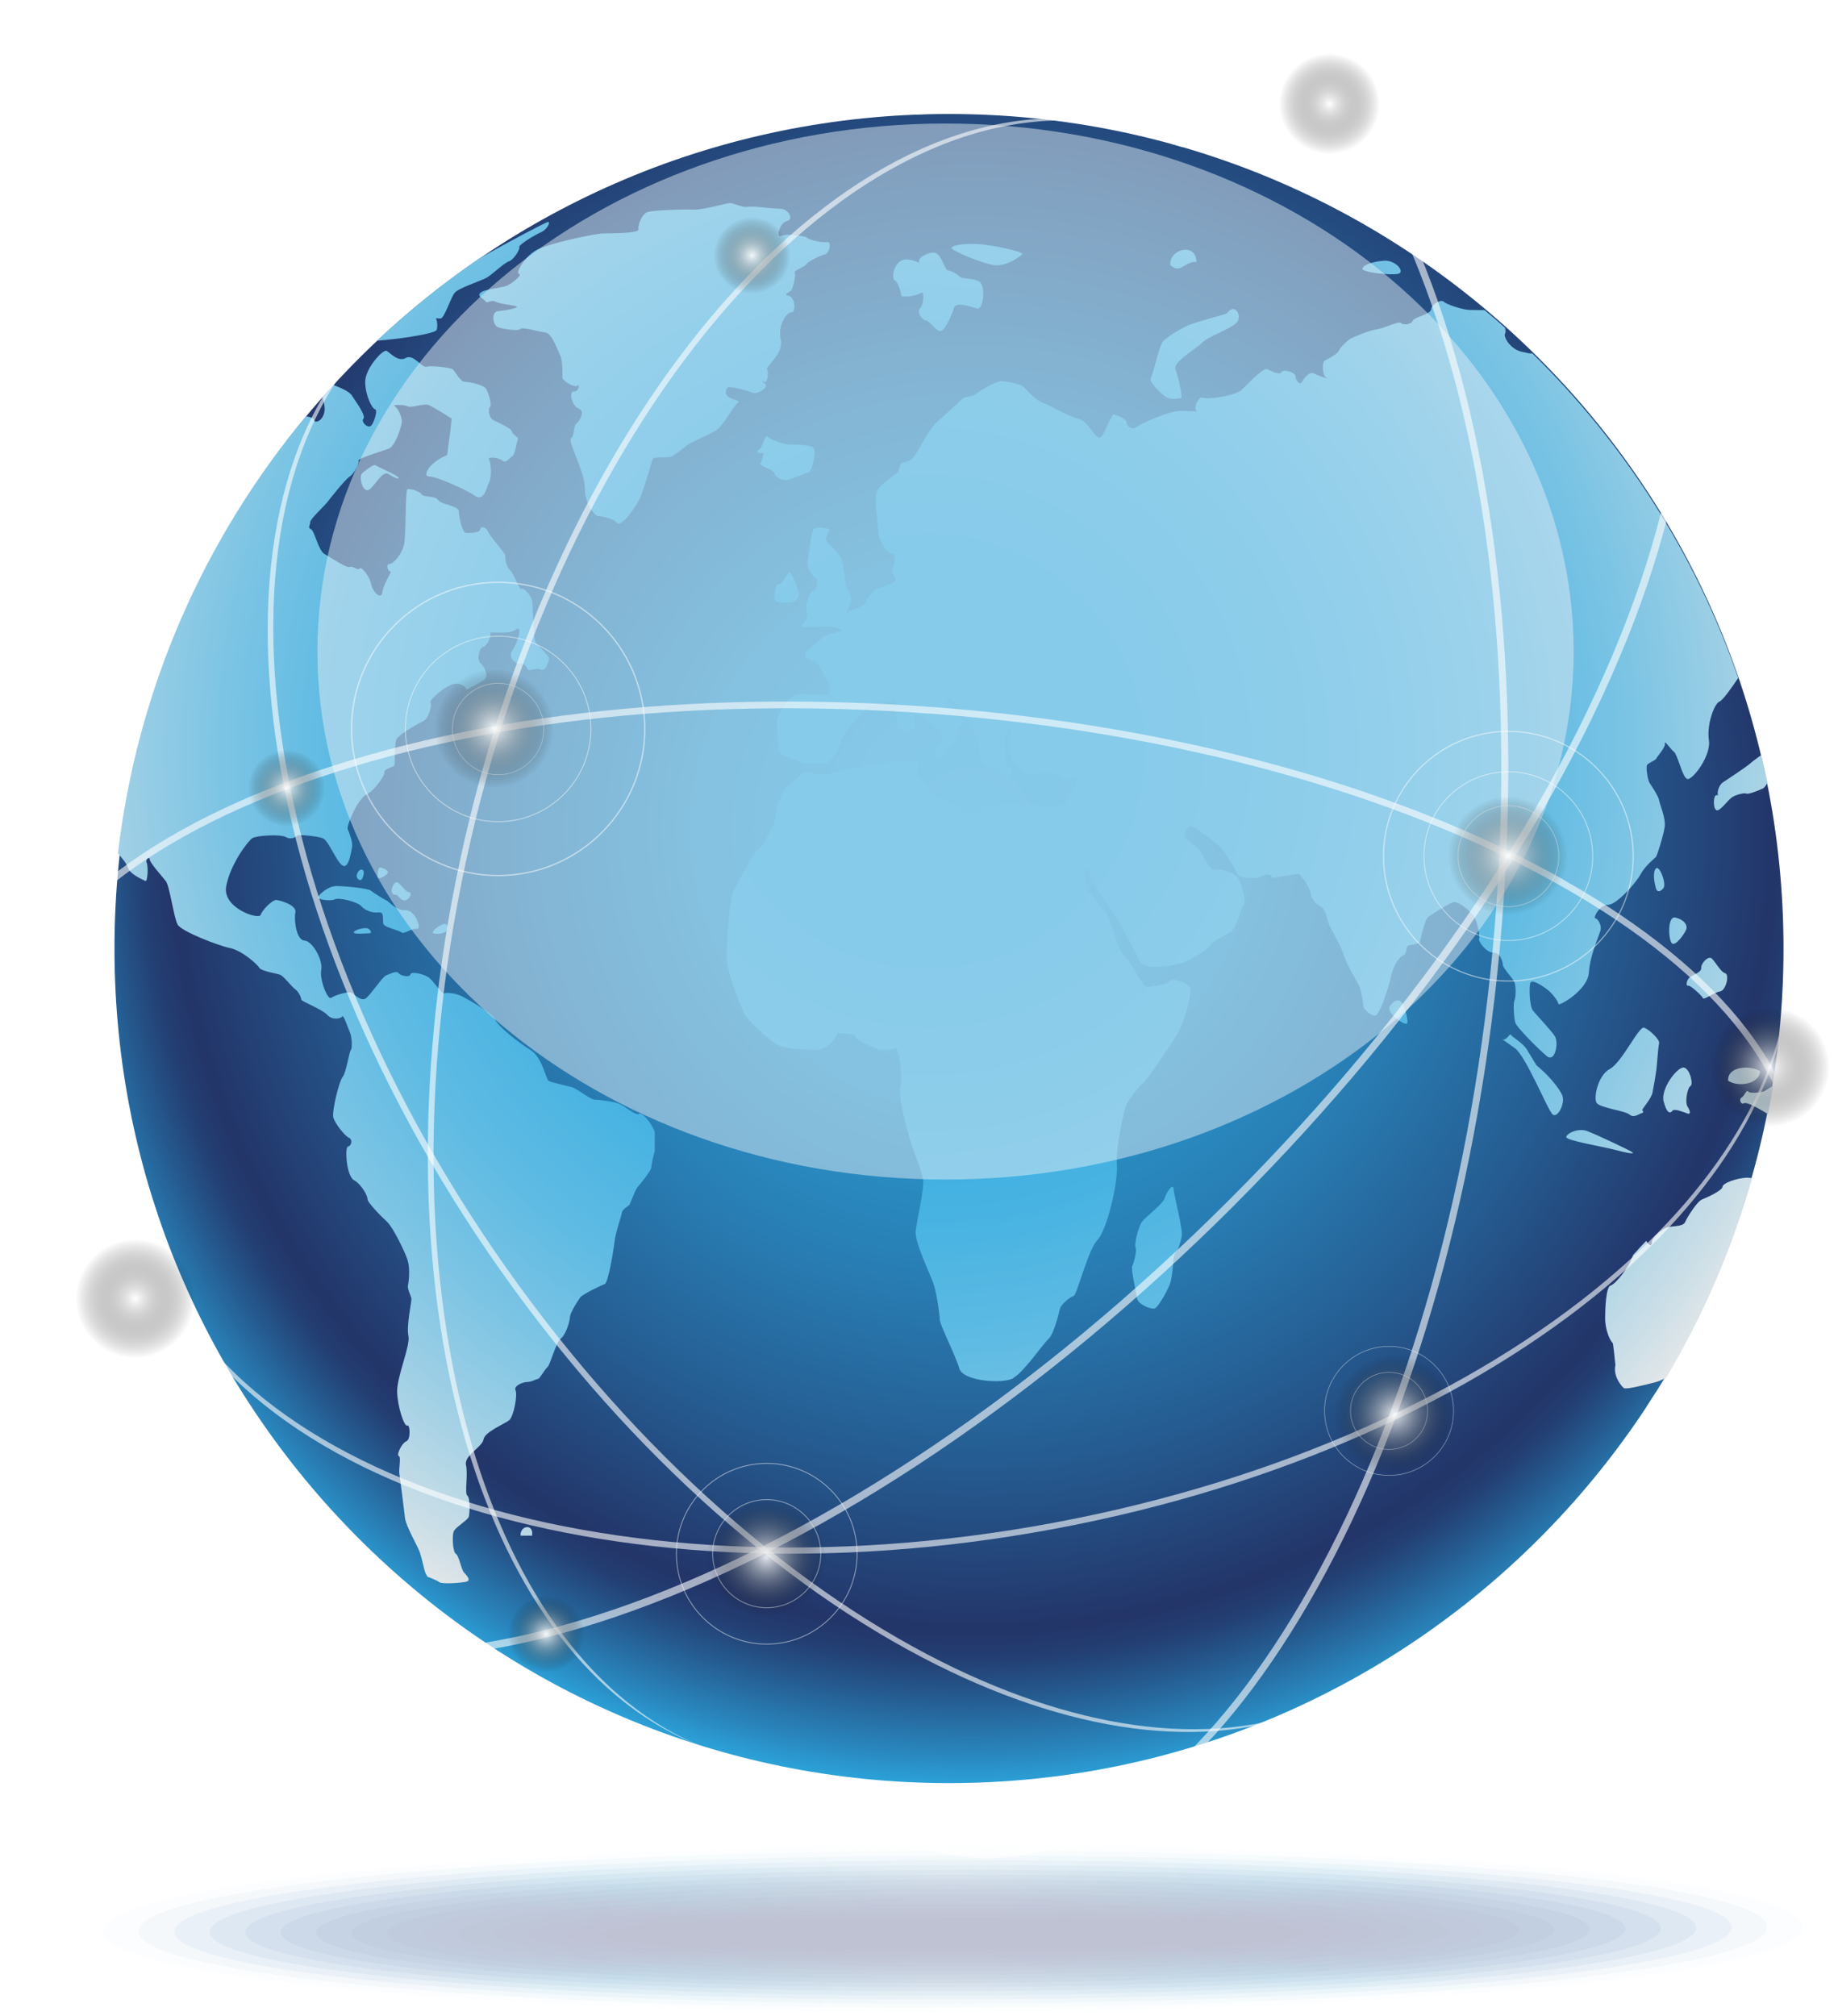 <?xml version="1.0" encoding="UTF-8"?>
<svg xmlns="http://www.w3.org/2000/svg" xmlns:xlink="http://www.w3.org/1999/xlink" viewBox="0 0 190.91 209.4">
  <defs>
    <style>
      .cls-1 {
        fill: url(#Gradiente_sem_nome_112);
        opacity: .62;
      }

      .cls-2 {
        fill: url(#radial-gradient-3);
      }

      .cls-2, .cls-3, .cls-4, .cls-5, .cls-6, .cls-7, .cls-8, .cls-9, .cls-10, .cls-11, .cls-12 {
        mix-blend-mode: screen;
      }

      .cls-13 {
        fill: url(#Gradiente_sem_nome_115);
        opacity: .44;
      }

      .cls-3 {
        fill: url(#radial-gradient-14);
      }

      .cls-14, .cls-15 {
        fill: #fff;
      }

      .cls-16 {
        fill: url(#Gradiente_sem_nome_111);
        opacity: .69;
      }

      .cls-17, .cls-18, .cls-19 {
        opacity: .5;
      }

      .cls-20 {
        fill: url(#Gradiente_sem_nome_121);
        opacity: .06;
      }

      .cls-4 {
        fill: url(#radial-gradient-7);
      }

      .cls-21 {
        fill: url(#radial-gradient-4);
      }

      .cls-22 {
        isolation: isolate;
      }

      .cls-23 {
        fill: url(#Gradiente_sem_nome_113);
        opacity: .56;
      }

      .cls-5 {
        fill: url(#radial-gradient-5);
      }

      .cls-6 {
        fill: url(#radial-gradient-8);
      }

      .cls-18 {
        fill: #e1ecf5;
      }

      .cls-7 {
        fill: url(#radial-gradient-13);
      }

      .cls-24 {
        fill: url(#Gradiente_sem_nome_108);
        opacity: .88;
      }

      .cls-25 {
        fill: url(#radial-gradient);
        mix-blend-mode: overlay;
        opacity: 0;
      }

      .cls-19 {
        fill: url(#Gradiente_sem_nome_114);
      }

      .cls-26 {
        fill: url(#Gradiente_sem_nome_109);
        opacity: .81;
      }

      .cls-27 {
        fill: url(#Gradiente_sem_nome_118);
        opacity: .25;
      }

      .cls-28 {
        fill: url(#Gradiente_sem_nome_119);
        opacity: .19;
      }

      .cls-29 {
        mix-blend-mode: multiply;
        opacity: .3;
      }

      .cls-8 {
        fill: url(#radial-gradient-10);
      }

      .cls-9 {
        fill: url(#radial-gradient-12);
      }

      .cls-30 {
        fill: url(#Gradiente_sem_nome_116);
        opacity: .38;
      }

      .cls-31 {
        fill: url(#radial-gradient-2);
      }

      .cls-32 {
        fill: url(#Gradiente_sem_nome_110);
        opacity: .75;
      }

      .cls-33 {
        fill: url(#Gradiente_sem_nome_120);
        opacity: .12;
      }

      .cls-10 {
        fill: url(#radial-gradient-9);
      }

      .cls-34 {
        fill: url(#Gradiente_sem_nome_117);
        opacity: .31;
      }

      .cls-35 {
        fill: url(#Gradiente_sem_nome_107);
        opacity: .94;
      }

      .cls-11 {
        fill: url(#radial-gradient-6);
      }

      .cls-36 {
        mask: url(#mask);
      }

      .cls-15 {
        opacity: .6;
      }

      .cls-12 {
        fill: url(#radial-gradient-11);
      }

      .cls-37 {
        fill: #263169;
      }

      .cls-38 {
        filter: url(#luminosity-invert-noclip);
      }
    </style>
    <radialGradient id="radial-gradient" cx="101.04" cy="266.14" fx="101.04" fy="266.14" r="64.67" gradientTransform="translate(-3.23 -226.75) rotate(.1) scale(1.01 1.6) skewX(.25)" gradientUnits="userSpaceOnUse">
      <stop offset="0" stop-color="#a6daf2"/>
      <stop offset=".71" stop-color="#2caae1"/>
      <stop offset="1" stop-color="#2075bb"/>
    </radialGradient>
    <radialGradient id="Gradiente_sem_nome_121" data-name="Gradiente sem nome 121" cx="100.92" cy="263.53" fx="100.92" fy="263.53" r="62.11" gradientTransform="translate(-3.02 -212.58) rotate(.09) scale(1.01 1.57) skewX(.23)" gradientUnits="userSpaceOnUse">
      <stop offset="0" stop-color="#9bcee8"/>
      <stop offset=".71" stop-color="#29a2d9"/>
      <stop offset="1" stop-color="#2170b5"/>
    </radialGradient>
    <radialGradient id="Gradiente_sem_nome_120" data-name="Gradiente sem nome 120" cx="100.8" cy="260.8" fx="100.8" fy="260.8" r="59.54" gradientTransform="translate(-2.82 -198.41) rotate(.08) scale(1.01 1.53) skewX(.21)" gradientUnits="userSpaceOnUse">
      <stop offset="0" stop-color="#91c1de"/>
      <stop offset=".71" stop-color="#2799d0"/>
      <stop offset="1" stop-color="#226baf"/>
    </radialGradient>
    <radialGradient id="Gradiente_sem_nome_119" data-name="Gradiente sem nome 119" cx="100.67" cy="257.93" fx="100.67" fy="257.93" r="56.98" gradientTransform="translate(-2.62 -184.24) rotate(.08) scale(1.01 1.49) skewX(.2)" gradientUnits="userSpaceOnUse">
      <stop offset="0" stop-color="#88b5d4"/>
      <stop offset=".71" stop-color="#2591c7"/>
      <stop offset="1" stop-color="#2466a9"/>
    </radialGradient>
    <radialGradient id="Gradiente_sem_nome_118" data-name="Gradiente sem nome 118" cx="100.55" cy="254.91" fx="100.55" fy="254.91" r="54.41" gradientTransform="translate(-2.42 -170.06) rotate(.07) scale(1.01 1.45) skewX(.18)" gradientUnits="userSpaceOnUse">
      <stop offset="0" stop-color="#7ea9cb"/>
      <stop offset=".71" stop-color="#2488bf"/>
      <stop offset="1" stop-color="#2562a3"/>
    </radialGradient>
    <radialGradient id="Gradiente_sem_nome_117" data-name="Gradiente sem nome 117" cx="100.42" cy="251.73" fx="100.42" fy="251.73" r="51.84" gradientTransform="translate(-2.22 -155.89) rotate(.07) scale(1 1.42) skewX(.16)" gradientUnits="userSpaceOnUse">
      <stop offset="0" stop-color="#749dc1"/>
      <stop offset=".71" stop-color="#2480b6"/>
      <stop offset="1" stop-color="#255d9e"/>
    </radialGradient>
    <radialGradient id="Gradiente_sem_nome_116" data-name="Gradiente sem nome 116" cx="100.29" cy="248.37" fx="100.29" fy="248.37" r="49.26" gradientTransform="translate(-2.02 -141.72) rotate(.06) scale(1 1.38) skewX(.14)" gradientUnits="userSpaceOnUse">
      <stop offset="0" stop-color="#6b91b8"/>
      <stop offset=".71" stop-color="#2478ae"/>
      <stop offset="1" stop-color="#265998"/>
    </radialGradient>
    <radialGradient id="Gradiente_sem_nome_115" data-name="Gradiente sem nome 115" cx="100.17" cy="244.82" fx="100.17" fy="244.82" r="46.69" gradientTransform="translate(-1.81 -127.55) rotate(.05) scale(1 1.34) skewX(.13)" gradientUnits="userSpaceOnUse">
      <stop offset="0" stop-color="#6285af"/>
      <stop offset=".71" stop-color="#2570a6"/>
      <stop offset="1" stop-color="#275493"/>
    </radialGradient>
    <radialGradient id="Gradiente_sem_nome_114" data-name="Gradiente sem nome 114" cx="100.04" cy="241.07" fx="100.04" fy="241.07" r="44.11" gradientTransform="translate(-1.61 -113.38) rotate(.05) scale(1 1.3) skewX(.11)" gradientUnits="userSpaceOnUse">
      <stop offset="0" stop-color="#5a7aa6"/>
      <stop offset=".71" stop-color="#25689e"/>
      <stop offset="1" stop-color="#28508d"/>
    </radialGradient>
    <radialGradient id="Gradiente_sem_nome_113" data-name="Gradiente sem nome 113" cx="99.91" cy="237.1" fx="99.91" fy="237.1" r="41.53" gradientTransform="translate(-1.41 -99.2) rotate(.04) scale(1 1.26) skewX(.1)" gradientUnits="userSpaceOnUse">
      <stop offset="0" stop-color="#526f9d"/>
      <stop offset=".71" stop-color="#266096"/>
      <stop offset="1" stop-color="#284b88"/>
    </radialGradient>
    <radialGradient id="Gradiente_sem_nome_112" data-name="Gradiente sem nome 112" cx="99.78" cy="232.88" fx="99.78" fy="232.88" r="38.94" gradientTransform="translate(-1.21 -85.03) rotate(.04) scale(1 1.23) skewX(.08)" gradientUnits="userSpaceOnUse">
      <stop offset="0" stop-color="#4b6594"/>
      <stop offset=".71" stop-color="#27598f"/>
      <stop offset="1" stop-color="#284783"/>
    </radialGradient>
    <radialGradient id="Gradiente_sem_nome_111" data-name="Gradiente sem nome 111" cx="99.65" cy="228.39" fx="99.65" fy="228.39" r="36.35" gradientTransform="translate(-1.01 -70.86) rotate(.03) scale(1 1.19) skewX(.07)" gradientUnits="userSpaceOnUse">
      <stop offset="0" stop-color="#445b8c"/>
      <stop offset=".71" stop-color="#285288"/>
      <stop offset="1" stop-color="#29437f"/>
    </radialGradient>
    <radialGradient id="Gradiente_sem_nome_110" data-name="Gradiente sem nome 110" cx="99.52" cy="223.61" fx="99.52" fy="223.61" r="33.76" gradientTransform="translate(-.81 -56.69) rotate(.02) scale(1 1.15) skewX(.05)" gradientUnits="userSpaceOnUse">
      <stop offset="0" stop-color="#3e5184"/>
      <stop offset=".71" stop-color="#284b81"/>
      <stop offset="1" stop-color="#293f7a"/>
    </radialGradient>
    <radialGradient id="Gradiente_sem_nome_109" data-name="Gradiente sem nome 109" cx="99.39" cy="218.5" fx="99.39" fy="218.5" r="31.17" gradientTransform="translate(-.6 -42.52) rotate(.02) scale(1 1.11) skewX(.04)" gradientUnits="userSpaceOnUse">
      <stop offset="0" stop-color="#38487d"/>
      <stop offset=".71" stop-color="#29447b"/>
      <stop offset="1" stop-color="#293b75"/>
    </radialGradient>
    <radialGradient id="Gradiente_sem_nome_108" data-name="Gradiente sem nome 108" cx="99.26" cy="213.04" fx="99.26" fy="213.04" r="28.57" gradientTransform="translate(-.4 -28.34) rotate(.01) scale(1 1.08) skewX(.03)" gradientUnits="userSpaceOnUse">
      <stop offset="0" stop-color="#324075"/>
      <stop offset=".71" stop-color="#293d74"/>
      <stop offset="1" stop-color="#283771"/>
    </radialGradient>
    <radialGradient id="Gradiente_sem_nome_107" data-name="Gradiente sem nome 107" cx="99.12" cy="207.17" fx="99.12" fy="207.17" r="25.97" gradientTransform="translate(-.2 -14.17) scale(1 1.04) skewX(.01)" gradientUnits="userSpaceOnUse">
      <stop offset="0" stop-color="#2d386f"/>
      <stop offset=".71" stop-color="#28366e"/>
      <stop offset="1" stop-color="#27346d"/>
    </radialGradient>
    <radialGradient id="radial-gradient-2" cx="101.08" cy="86.11" fx="101.08" fy="86.11" r="100.3" gradientUnits="userSpaceOnUse">
      <stop offset="0" stop-color="#2caae1"/>
      <stop offset=".13" stop-color="#2ba4db"/>
      <stop offset=".29" stop-color="#2a96cc"/>
      <stop offset=".47" stop-color="#287db3"/>
      <stop offset=".66" stop-color="#255b90"/>
      <stop offset=".83" stop-color="#233569"/>
      <stop offset=".86" stop-color="#233f73"/>
      <stop offset=".9" stop-color="#255b90"/>
      <stop offset=".96" stop-color="#2988bf"/>
      <stop offset="1" stop-color="#2caae1"/>
    </radialGradient>
    <radialGradient id="radial-gradient-3" cx="96.29" cy="78.01" fx="96.29" fy="78.01" r="101.65" gradientUnits="userSpaceOnUse">
      <stop offset="0" stop-color="#2caae1"/>
      <stop offset=".2" stop-color="#2eaae1"/>
      <stop offset=".35" stop-color="#38aee1"/>
      <stop offset=".48" stop-color="#48b3e2"/>
      <stop offset=".61" stop-color="#5fbbe3"/>
      <stop offset=".72" stop-color="#7cc4e4"/>
      <stop offset=".83" stop-color="#a0d0e5"/>
      <stop offset=".94" stop-color="#cadee7"/>
      <stop offset="1" stop-color="#e7e8e9"/>
    </radialGradient>
    <filter id="luminosity-invert-noclip" x="21.62" y="-.4" width="160.73" height="136.15" color-interpolation-filters="sRGB" filterUnits="userSpaceOnUse">
      <feColorMatrix result="cm" values="-1 0 0 0 1 0 -1 0 0 1 0 0 -1 0 1 0 0 0 1 0"/>
      <feFlood flood-color="#fff" result="bg"/>
      <feBlend in="cm" in2="bg"/>
    </filter>
    <radialGradient id="radial-gradient-4" cx="97.26" cy="26.07" fx="97.26" fy="26.07" r="115.49" gradientUnits="userSpaceOnUse">
      <stop offset="0" stop-color="#010101"/>
      <stop offset=".1" stop-color="#272727"/>
      <stop offset=".29" stop-color="#676767"/>
      <stop offset=".47" stop-color="#9d9d9d"/>
      <stop offset=".63" stop-color="#c7c7c7"/>
      <stop offset=".78" stop-color="#e6e6e6"/>
      <stop offset=".91" stop-color="#f8f8f8"/>
      <stop offset="1" stop-color="#fff"/>
    </radialGradient>
    <mask id="mask" x="21.62" y="-.4" width="160.73" height="136.15" maskUnits="userSpaceOnUse">
      <g class="cls-38">
        <rect class="cls-21" x="21.62" y="-.4" width="160.73" height="136.15"/>
      </g>
    </mask>
    <radialGradient id="radial-gradient-5" cx="991.11" cy="219.83" fx="991.11" fy="219.83" r="6.19" gradientTransform="translate(444.5 -785.62) rotate(98.56)" gradientUnits="userSpaceOnUse">
      <stop offset="0" stop-color="#fff" stop-opacity=".87"/>
      <stop offset="1" stop-color="#010101" stop-opacity="0"/>
    </radialGradient>
    <radialGradient id="radial-gradient-6" cx="974.32" cy="288.65" fx="974.32" fy="288.65" r="6.19" xlink:href="#radial-gradient-5"/>
    <radialGradient id="radial-gradient-7" cx="907.61" cy="154.5" fx="907.61" fy="154.5" r="6.19" xlink:href="#radial-gradient-5"/>
    <radialGradient id="radial-gradient-8" cx="138.09" cy="10.78" fx="138.09" fy="10.78" r="5.23" gradientTransform="matrix(1,0,0,1,0,0)" xlink:href="#radial-gradient-5"/>
    <radialGradient id="radial-gradient-9" cx="910.21" cy="260.6" fx="910.21" fy="260.6" r="6.19" xlink:href="#radial-gradient-5"/>
    <radialGradient id="radial-gradient-10" cx="925.26" cy="124.31" fx="925.26" fy="124.31" r="6.19" xlink:href="#radial-gradient-5"/>
    <radialGradient id="radial-gradient-11" cx="857.64" cy="241.42" fx="857.64" fy="241.42" r="3.99" xlink:href="#radial-gradient-5"/>
    <radialGradient id="radial-gradient-12" cx="919.54" cy="280.98" fx="919.54" fy="280.98" r="3.99" xlink:href="#radial-gradient-5"/>
    <radialGradient id="radial-gradient-13" cx="1002.41" cy="241.26" fx="1002.41" fy="241.26" r="3.99" xlink:href="#radial-gradient-5"/>
    <radialGradient id="radial-gradient-14" cx="966.73" cy="157.51" fx="966.73" fy="157.51" r="6.19" xlink:href="#radial-gradient-5"/>
  </defs>
  <g class="cls-22">
    <g id="Camada_1" data-name="Camada 1">
      <g id="Globe">
        <g id="shadown" class="cls-29">
          <path class="cls-25" d="m190.91,200.05c.01,5.02-41.13,9.2-91.9,9.35-50.77.14-91.94-3.81-91.95-8.83-.01-5.02,41.13-9.2,91.9-9.34,50.77-.14,91.94,3.81,91.95,8.83Z"/>
          <path class="cls-20" d="m187.23,200.1c.01,4.76-39.48,8.74-88.22,8.87-48.74.13-88.26-3.62-88.27-8.38-.01-4.76,39.48-8.73,88.22-8.87,48.74-.14,88.25,3.62,88.27,8.38Z"/>
          <path class="cls-33" d="m183.55,200.14c.01,4.51-37.83,8.27-84.54,8.4-46.7.13-84.57-3.42-84.59-7.93-.01-4.5,37.84-8.27,84.54-8.4,46.7-.13,84.57,3.42,84.58,7.92Z"/>
          <path class="cls-28" d="m179.86,200.19c.01,4.25-36.19,7.8-80.85,7.92-44.67.12-80.89-3.22-80.9-7.47-.01-4.25,36.19-7.8,80.86-7.92,44.67-.12,80.89,3.22,80.9,7.47Z"/>
          <path class="cls-27" d="m176.18,200.23c.01,4-34.54,7.33-77.17,7.45-42.64.12-77.2-3.02-77.22-7.02-.01-3.99,34.54-7.33,77.18-7.45,42.63-.12,77.2,3.02,77.21,7.02Z"/>
          <path class="cls-34" d="m172.5,200.28c.01,3.74-32.89,6.86-73.49,6.98-40.6.11-73.52-2.83-73.53-6.57-.01-3.74,32.89-6.86,73.49-6.98,40.6-.11,73.52,2.83,73.53,6.57Z"/>
          <path class="cls-30" d="m168.82,200.32c.01,3.48-31.24,6.4-69.81,6.5-38.57.11-69.84-2.63-69.85-6.11,0-3.48,31.25-6.39,69.81-6.5,38.57-.11,69.84,2.63,69.84,6.11Z"/>
          <path class="cls-13" d="m165.13,200.37c.01,3.23-29.6,5.93-66.13,6.03-36.53.1-66.15-2.43-66.16-5.66,0-3.23,29.6-5.93,66.13-6.03,36.53-.1,66.15,2.43,66.16,5.66Z"/>
          <path class="cls-19" d="m161.45,200.41c0,2.97-27.95,5.46-62.45,5.56-34.5.1-62.47-2.24-62.48-5.21,0-2.97,27.95-5.46,62.45-5.55,34.5-.1,62.47,2.24,62.48,5.21Z"/>
          <path class="cls-23" d="m157.77,200.46c0,2.72-26.3,4.99-58.76,5.08-32.46.09-58.79-2.04-58.79-4.75,0-2.71,26.3-4.99,58.77-5.08,32.46-.09,58.78,2.04,58.79,4.75Z"/>
          <path class="cls-1" d="m154.08,200.5c0,2.46-24.65,4.52-55.08,4.61-30.43.08-55.1-1.84-55.11-4.3,0-2.46,24.65-4.52,55.08-4.61,30.43-.08,55.1,1.84,55.11,4.3Z"/>
          <path class="cls-16" d="m150.4,200.55c0,2.2-23.01,4.06-51.4,4.14-28.4.08-51.42-1.64-51.42-3.85,0-2.2,23.01-4.05,51.4-4.13,28.39-.08,51.42,1.64,51.42,3.85Z"/>
          <path class="cls-32" d="m146.72,200.59c0,1.95-21.36,3.59-47.72,3.66-26.36.07-47.74-1.45-47.74-3.4,0-1.95,21.36-3.59,47.72-3.66,26.36-.07,47.73,1.45,47.74,3.39Z"/>
          <path class="cls-26" d="m143.03,200.64c0,1.69-19.71,3.12-44.04,3.19-24.33.07-44.05-1.25-44.06-2.94,0-1.69,19.71-3.12,44.04-3.19,24.33-.07,44.05,1.25,44.06,2.94Z"/>
          <path class="cls-24" d="m139.35,200.68c0,1.44-18.06,2.65-40.36,2.72-22.29.06-40.37-1.05-40.37-2.49,0-1.44,18.06-2.65,40.36-2.71,22.29-.06,40.37,1.05,40.37,2.49Z"/>
          <path class="cls-35" d="m135.67,200.73c0,1.18-16.42,2.18-36.67,2.24-20.26.06-36.68-.86-36.69-2.04,0-1.18,16.41-2.18,36.67-2.24,20.26-.06,36.68.85,36.69,2.03Z"/>
          <path class="cls-37" d="m131.98,200.77c0,.92-14.77,1.72-32.99,1.77-18.22.05-33-.66-33-1.58,0-.92,14.77-1.71,32.99-1.77,18.22-.05,33,.66,33,1.58Z"/>
        </g>
        <g>
          <g id="globe">
            <g>
              <path class="cls-31" d="m185.25,98.52c0,47.87-38.81,86.68-86.68,86.68S11.89,146.39,11.89,98.52,50.7,11.84,98.57,11.84s86.68,38.81,86.68,86.68Z"/>
              <path class="cls-2" d="m181.57,122.31c-1.15.03-2.64.57-2.66.96-.02.39-1.6,1.1-2.12,1.31-.52.21-1.53,1.82-1.76,2.35-.22.53-1.51.37-1.99.59-.47.21-1.45,1-1.46,1.48,0,.47-.27.42-.59-.12l-.63.66-.74.82c-.43,1.34-1.84,3.02-2.33,3.16-.49.13-.57,2.48-.57,3.42s.36,2.11.81,2.59l.1.75.16,1.5c-.26,1.15.62,2.18.87,2.39.25.19,2.4-.39,3.22-.59.34-.08.77-.27,1.17-.47,3.84-6.42,6.85-13.39,8.94-20.74-.16-.03-.31-.05-.46-.04Zm-143.39,2.23c-.12.23,1.43,1.83,2.03,2.37.6.55,1.88,3.15,2.14,4.01.26.86.11,2.25.02,2.58-.08.33.29,1.05.36,1.35.05.3-.54,2.86-.31,3.88.23,1.03-1.2,4.23-1.17,5.82.04,1.59.75,3.67,1.05,3.51.29-.15.39,1.45-.1,1.64-.49.2-1.05,1.46-.78,1.53.27.07-.02,1.31.06,1.82.07.5.5,3.81.59,4.63.09.82,1.27,2.83,1.52,3.51.24.69.5,1.97.59,2.17.1.2.22.4.23.41.02,0,.97.36,1.24.57.28.2,2.14.08,2.75-.05.61-.12.05-.68-.22-.98-.27-.3-.52-1.77-.83-1.92-.31-.14-.45-2.01-.17-2.43.28-.42,1.39-1.08,1.51-1.42.11-.35.15-1.98-.15-2.2-.3-.22.09-2.2-.14-3.18-.22-.98,1.7-1.87,1.82-2.65.11-.78,2.2-1.62,2.67-2,.47-.39.88-2.62.66-3.1-.23-.48.77-.87,1.22-.87s.94-.32,1.11-.32c.17,0,.7-.99.98-1.22.29-.23.88-2.58,1.39-2.97.52-.39.95-1.81.95-2.23s.79-1.66,1.06-2.03c.26-.37,2.21-1.27,2.56-1.41.35-.15.88-3.28,1.01-4.4.14-1.12.72-2.63.76-2.99.04-.37.66-.69.77-.81.12-.12.58-1.55.88-1.88.3-.33,1.38-1.69,1.4-2,.02-.31.19-1.09.37-1.74v-1.98c-.34-.94-1.39-2.13-1.65-1.86-.27.26-1.48-.84-2.09-1.07-.62-.23-2.15-.42-2.54-.42s-1.73-1.1-2.33-1.29c-.6-.18-2.13-.48-2.42-.66-.28-.18-.66-2.46-1.89-3.21-1.23-.75-3.4-2.49-3.64-3.13-.24-.64-2.61-1.98-3.35-2.38-.73-.41-1.84-.5-1.98-.35-.15.14-1.06-1.24-1.53-1.63-.48-.38-1.9-.71-1.96-.36-.07.35-1.01.17-1.23-.13-.22-.29-.95.12-1.3.24-.34.11-1.53,1.91-2.06,2.35-.55.43-1.19-.4-1.55-.56-.36-.15-1.72.27-2.09.54-.37.26-1.23-1.91-1.03-2.91.19-1-.9-2.99-1.75-3.04-.84-.05-1.1-2.14-.94-2.91.17-.77-1.53-1.25-1.95-1.3-.43-.06-1.49,1.03-1.66,1.55-.18.52-4.03-.71-3.57-3.01.44-2.3,2.27-4.69,2.72-4.97.45-.28,2.92-.42,3.47-.11.55.32,1.04,0,1.14-.14.09-.14,2.1.02,2.71.27.6.24,1.46,2.57,2.08,2.85.63.29.85-1.5.95-1.94.1-.44-.3-1.54-.45-1.85-.16-.31,1-3.13,1.95-3.61.93-.48,1.93-2.05,1.86-2.33-.09-.27.75-.49.97-.61.23-.11-.03-2.4.34-2.89.38-.49,2.14-1.54,2.7-1.77.56-.24.98-1.68.78-1.93-.21-.26,1.44-1.66,2.3-1.93.86-.26,1.6.49,1.39.61.17-.1,1.35-.71,1.85-1.04.59-.39.01-1.46-.37-1.78-.37-.31-.15-1.55.3-1.66.46-.11.86-1.18.73-1.41-.12-.24,1.89.19,2.65-.38.75-.57.22,1.36-.34,2.14-.55.78.41,1.51.77,1.37.36-.15.74.41.81.63.07.22.84-.23,1.35,0,.51.22.8-.69.85-1.11.03-.42-1.21-1.3-1.41-1.8-.19-.51-.28-3.45-.3-4.05-.03-.6-.84-1.58-1.1-1.4-.26.17-.79-1.57-1.21-1.94-.43-.38-.52-1.21-.5-1.49.02-.28-1.42-1.79-1.77-2.49-.34-.7-.83-.56-.86-.24-.04.32-1.04.36-1.45.33-.41-.04-.75-1.63-.75-2.23s-1.86-.7-2.16-1.19c-.31-.48-1.52-.25-1.71-.59-.2-.33-1.27-.64-1.48-.52-.22.13-.12,4.45-.32,5.61-.21,1.17-1.19,2.19-1.56,2.16-.35-.02-.14.83.11.75.26-.08-.7,1.27-.82,2.16-.13.88-1.02-.04-1.17-.84-.15-.8-1.03-1.89-1.19-1.61-.17.27-.77-.33-1.04-.16-.26.17-1.92-.96-2.59-1.33-.67-.35-1.04-2.41-1.43-2.59-.39-.19-.06-.43-.08-.74,0-.31,1.3-1.51,1.7-1.98.39-.48,1.83-2.35,2.4-2.75.57-.41,1.02-1.47.92-1.67-.1-.19,2.44-.98,3.12-1.22.68-.24,1.28-2.15,1.37-2.7.09-.55-.43-1.59-.75-1.73-.32-.14.96-.18,1.38.03.43.21,1.73-.39,2.25-.11.51.27,1.56.89,2.31,1.37l-.16,1.41-.31,2.38c-2,.83-2.58,2.26-1.88,2.23.7-.04,3.89,1.38,4.8,2.03.9.64,1.18-.93,1.45-1.46.27-.52.18-2.05-.03-2.35-.22-.3,1.04-.2,1.4.14.35.34.77-.35,1.04-.47.27-.12.4-1.43.56-1.7.14-.27-.6-.54-.62-.86-.02-.33-1.46-.95-1.92-1.18-.47-.22-.58-1.21-.35-1.38.23-.17-.16-1.43-.39-1.85-.22-.42-1.73-.75-2.23-.75s-1.01-1.16-1.3-1.33c-.29-.16-2.21-.38-2.68-.24-.48.14-1.35-1.36-2.15-.91-.8.46-1.63-.54-1.99-.74-.37-.2-2.24,1.82-2.23,3.24.02,1.42.73,2.79,1.03,2.83.29.04-.07,1.32-.4,1.69-.32.36-1.12-.39-.81-.71.29-.32-.82-1.81-1.2-2.41-.27-.44-1.25-.83-1.91-1.09-.39.42-.77.85-1.14,1.28.15.52.32,1.19.15,1.7-.28.87-1,1-1.05.62-.02-.17-.39-.29-.82-.35-10.52,12.61-17.52,28.25-19.53,45.39.42.48.89,1.05,1.02,1.45.24.76,1.57,1.27,1.82,1.42.24.15.33-1.46.15-1.88-.17-.42.32-.67.31-.36-.01.31,1.25,1.73,1.66,2.24.42.51.84,3.83,1.24,4.53.39.71,4.22,2.19,5.45,2.44,1.23.26,2.78,1.64,3.02,2.03.23.4,1.87.6,2.22.76.36.17,1.19,1.27,1.54,1.5.34.23.62.89.62,1.07s2.16.99,2.68,1.57,1.39.42,1.55.18c.17-.24.59,1.15.81,1.63.22.48.27,1.66.1,1.85-.17.18-.48,2.36-.85,2.79-.37.44-1.13,3.59-.97,4.21.17.63,1.18,1.91,1.62,2.11.43.19.25.87-.09.91-.35.04-.19,3.06.63,3.51.81.44,1.5,1.78,1.38,2.01Zm10.22-52.9h0s-.03.01,0,0Zm-5.93-36.63c1.04-.17,2.77-.46,2.89-.75.08-.24.1-.95-.1-1.2.17.01.36.02.5.02.39,0,1.05-2.16,1.47-2.67.42-.51,2.79-1.25,3.36-1.59.57-.35,1.81-1.54,2.28-1.68.48-.14,1.17-1.25,1.07-1.48-.1-.22,1.61-1.26,2.26-1.54.64-.28.99-1.04.74-1.07-.15-.02-3.78,1.88-7.1,3.76-3.79,2.57-7.35,5.45-10.69,8.58,1.04-.08,2.64-.27,3.32-.38Zm62.81,108.09c1.11-.65,3-3.45,3.62-4.03.62-.59,1.07-2.7,1.2-3.16.12-.46,1.07-1.21,1.42-1.31.35-.1,1.48-4.78,2.47-5.81.99-1.02,2.15-5.97,2.02-7.76-.13-1.77.64-5.17.87-5.98.24-.81,1.48-2.26,1.86-2.56.38-.3,2.77-3.83,3.54-5.1.76-1.27,1.5-4.05,1.35-4.7-.15-.65-1.81-1.11-2.12-.79-.31.32-1.87.59-2.37.59s-1.65-2.68-2.36-3.23c-.71-.55-1.35-3.62-1.76-4.2-.41-.58-1.56-2.05-1.92-2.39-.36-.33-.42-1.97-.5-2.41-.08-.44.69.3.83.94.14.65,1.97,3.27,2.54,4.15.57.88,2.07,3.68,2.45,4.57.38.87,3.72.43,4.81-.08,1.08-.52,2.43-1.38,2.49-1.68.05-.3,1.78-1.1,2.25-1.48.48-.38.91-2.39,1.22-2.71.31-.33-.25-2.24-.61-2.81-.36-.57-2.09-1.03-2.44-.8-.35.22-1.1-1.28-1.37-1.84-.26-.56-1.59-1.24-1.74-1.61-.14-.39.36-.98.57-1.11.21-.13,2.65,1.58,3.36,2.43.7.85,1.5,2.42,1.64,2.69.12.27,2.05.41,2.49.09.43-.32.92-.23,1.09.18l.61-.11,2.12-.33c1,1.08,1.29,2.02,1.27,2.24-.02.21.61,1.09,1.02,1.18.41.09.71,1.48.84,1.82.12.34,1.33,2.41,1.57,3.29.25.87,1.28,2.57,1.53,3.03.24.46.45,1.78.45,2.13s.77,1.07,1.25,1.04c.48-.03,1.45-3.06,1.68-4.19.22-1.13,1-2.06,1.22-2.06s.4-.63.4-.88,1.22-.21,1.34-.52c.1-.31.47-2.31.9-2.61.44-.3,1.99-1.32,2.54-1.51.54-.19,1.93,1.01,2.24,1.57.31.56.59,1.98.47,2.22-.12.23.73,1.46,1.48,1.44.73-.02.97.94.99,1.29.03.35,1.01,1.34,1.2,1.78.19.44.14,1.65,0,1.93-.14.27-.05,1.86.1,2.31.14.44,2.42,2.75,3.27,3.45.86.7,1.26-1.43.82-2.09-.43-.66-1.92-2.2-2.27-2.66-.35-.46-.41-2.31-.28-2.82.13-.52,1.3.28,1.79.66.49.38,1.13,1.21,1.14,1.49.02.27,3.07-1.44,3.17-3.29.11-1.85,1.13-3.95,1.22-4.43.1-.49-.3-1.16-.56-1.18-.26-.03.45-1.42,1.31-1.4.86.03,2.92-2.27,3.4-3.18.49-.91,1.47-1.66,1.58-1.78.12-.11.8-2.26.92-3.15.12-.89-.5-2.28-.58-2.74-.07-.46-.81-1.52-1.01-1.85-.19-.33-.37-1.58-.25-1.81.11-.23.88-.48.96-.68.09-.21.97-1.15.9-1.57-.07-.42.55.54.95.88.4.34.84,2.56,1.35,2.8.49.24,2.52-2.35,2.27-4.02-.25-1.67.59-3.81,1.08-4,.37-.14,1.32-1.5,1.97-2.47-4.46-12.87-11.85-24.37-21.39-33.71-.11,0-.23.01-.33,0l-.74-.16c-1.25-.26-1.97-1.6-1.76-1.9.07-.1.06-.32,0-.59-.69-.63-1.4-1.24-2.13-1.84-.58-.02-1.21,0-1.57-.02-.75-.03-2.37-.56-2.66-.85-.29-.29-1.27.25-1.32.79-.07.54-1.77.79-1.92,1.2-.17.41-1.05.44-1.22.21-.17-.23-1.75.56-2.53.67-.78.11-2.24.75-2.59.9-.35.15-1.18.97-1.32,1.3-.13.34-1.14.9-1.46,1.03-.33.13-.26,1.59.16,1.8.41.2-.78-.18-1.3-.45-.53-.26-1.11.63-1.27.93-.17.3-.65-.19-.63-.62.02-.44-1.3-.79-1.47-.45-.18.35-1.09-.11-1.47-.31-.38-.2-2.01,1.5-2.62,2.12-.61.61-3.5,1.08-4.05.85-.54-.23-1.08,1.28-.61,1.39.46.09-1.18-.08-2.08,0-.9.09-3.52,1.14-4.14,1.6-.63.47-1.13-.1-1.13-.46s-1-.69-1.29-.79c-.29-.1-.88,1.96-1.39,2.36-.52.4-1.14-1.61-2.37-1.94-1.22-.33-3.13-1.51-3.68-1.65-.54-.14-1.63-1.29-1.94-1.62-.31-.33-1.87-.6-2.37-.6s-2.12.93-2.55,1.29c-.45.37-1.09.29-1.31.43-.22.13-2.05,1.92-2.75,2.48-.71.56-1.95,2.97-2.35,3.55-.41.57-.99.68-1.23.7-.24.01-.43.66-.43.89s-2.1,1.33-2.32,2.29c-.22.95.2,3.13.2,3.91s.78,2.31,1.36,2.34c.58.03.28,1.32.12,1.68-.15.36.37.76.35,1.07-.01.31-1.47.74-1.92.91-.46.17-1.18,1.18-1.28,1.56-.08.33-1.48.57-1.94,1.01.11-.32.27-.77.4-1.01.27-.51-.1-1.4-.32-1.58-.22-.19-.32-2.71-.68-3.25-.35-.55-1.24-1.46-1.46-1.64-.22-.17.15-.84.28-1.12.13-.28-1.18-.44-1.54-.23-.36.2-.55,2.71-.7,3.39-.15.68.64,1.74.86,1.78.21.05.15,1.28-.3,1.32-.46.05-.88,1.84-.64,2.25.24.41-.33,1.22-.6,1.4-.27.18,1.75.08,2.68.05.92-.02,1.65.39,1.55.47-.1.08-1.77.33-2.07.72-.3.4-1.43,1.16-1.66,1.47-.22.3.37.98.86.95.48-.03,1.03,1.66,1.4,1.97.37.32.23,1.19.08,1.43-.18.24-2.43-.16-3.29.05-.86.21-1.95,2.03-2.02,2.71-.08.69.14,2.66.26,3.21.1.54,1.91.88,2.27,1.15.37.26,2.09,0,2.46.17.35.17,1.51-1.74,1.74-2.63.22-.89,2.06-2.52,2.44-3.13.38-.6,2.36-.53,2.85-.85.49-.31.22,1.5.45,2.5.23,1,2.13.88,1.85-.06-.28-.93.19-1.34.27-1,.08.33,1.9,1.08,2.24,1.6.34.53.25,1.65-.16,1.63-.4-.02-.42,1.23.01,1.36.42.14,1-1.4,1.46-1.62.46-.23.83-1.18.61-1.26-.2-.07.39-.93.65-.64.26.28-.97-1.86-1.75-2.64-.77-.78-.23-.43,1.22.77l1,1.4c.2.25.45,1.02.62,1.3l.24.41c.19.49.37,1.83.37,2.2s.78,1.07,1.26,1.04c.48-.03.84.23.74.24-.1.02.31.94.79.97.47.02.68-1.2.2-1.23-.47-.03-.4-1.79-.46-2.55-.05-.77.34-1.4.51-1.4s-.02,1.58,0,1.94c0,.36.2,1.08.43,1.59l.49.37,1.1.84c1.57-.47,3.68-.11,3.6.22-.09.32,1.16.4,1.24-.12.07-.51.13.02.13.38s-1.03,1.76-1.2,2.41c-.17.64-3.8.2-5.36.09-1.56-.12-3.87.41-4.05.88-.17.47-2.61-1.07-3.73-1.54-1.12-.48-2-2.18-2.23-2.4-.23-.23.19-.77.09-1.11-.11-.34-2.66-.41-3.4-.13-.74.27-4.57.68-5.48,1.07-.9.41-2.27-.02-2.69-.1-.42-.07-1.44,1.17-1.95,1.4-.52.23-1.17,1.99-1.45,3.94l-.7,1.35-.45.87c-1.27.96-2.66,4.17-3.07,4.81-.41.64-.73,5.26-.73,6.81s1.35,4.84,1.74,5.75c.38.91,2.73,2.91,3.51,3.4.79.47,3.33.53,4.16.53.83,0,1.78-.8,2.11-1.76l1.22.12.56.06c.03.68,1.83,1.23,2.28,1.47.44.24,1.63.06,1.98-.04.36-.1.75,3.09.49,4.01-.25.92.63,4.15.89,5.13.26.97,1.37,3.63,1.48,4.59.1.96-.65,4.13-.78,5.24-.12,1.12,1.39,4.23,1.79,5.3.39,1.07.71,3.37.71,3.9s1.66,3.76,2.03,5.08c.38,1.33,4.53,1.65,5.64,1Zm71.59-39.43c.11.24,1.15-.59,1.78-.69.63-.1,1.02-1.78.53-1.9-.5-.14-1.12-1.42-1.47-1.58-.35-.16-1.04.56-1.01,1.06.03.51-1.14.72-1.36,1.14-.22.42-.2.73.04.68.23-.04,1.39,1.04,1.49,1.27Zm-1.28,9.12c.31-.12-.04-1.77-.68-1.91-.65-.13-2.45,2.19-2.11,3.52.34,1.33.72,1.25.91.97.19-.28,1.26.18,1.58.29.31.1.31-.22,0-.71-.32-.5,0-2.04.31-2.16Zm-3.55-1.62c.07-.59.19-2.45.29-2.81.1-.37-1.01-1.43-1.56-1.62-.54-.19-2.3,3.61-3.55,4.28-1.26.68-1.71,2.98-1.39,3.52.33.53,2.96.82,3.42,1.22.46.4.97-.06,1.24-.13.28-.07.19-.24.09-.31-.11-.06.91-1.14,1.06-1.83.14-.68.32-1.72.39-2.31Zm-7.13,6.32c-.99-.37-2.14.21-2.23.59-.1.38,3.79,1,5.08,1.35,1.28.35,2.08.46,1.79.25-.29-.22-3.66-1.81-4.64-2.18Zm7.88-25.27c.31-.43-.43-2.46-.81-2-.37.46-.1,1.64.02,2.06.12.41.48.38.79-.06Zm2.34,4.36c.22-.52-.28-1.1-1.12-1.28-.84-.17-.72,2.35-.35,2.68.36.31,1.23-.87,1.47-1.4Zm4.37,15.66c1.01.71,3.25.38,3.32-.98-.99-.65-3.41-.54-3.32.98Zm-.54-30.99c-.42.29-.64,1.04-.51,1.34-.06,0-.11,0-.17,0-.33,0-.37,1.32-.02,1.55.34.23,1.19-1.03,1.64-1.33.44-.3,1.33-.48,1.46-.39.14.1.92-.14,1.74-.52.15-.07.31-.29.49-.59-.2-.97-.43-1.92-.66-2.88-.42.31-.89.64-1.11.84-.44.4-2.31,1.62-2.86,1.99Zm-22.96,26.66s0,0,.01,0c-.18-.13-.2-.14-.01,0Zm6.26,5.83c-.36-.82-1.57-2.21-2.67-3.09l-.42-.69-.46-.76c-.41-.84-1.66-1.48-1.77-1.72-.11-.24-.5.72-.93.44.22.15.68.48,1.34.95,1.17.84,3.42,6.49,3.93,6.89.51.4,1.34-1.19.98-2.02Zm-17.93-9.14c-.31.64,1.66,2,1.82,1.69.16-.31-.25-1.88-.61-2.23-.35-.34-.89-.1-1.21.54Zm-26.24,30.21c.08.67,1.44,1.2,1.83,1.09.41-.11,1.51-2.14,1.66-2.73.16-.59.28-1.85.28-2.15s.18-.97.33-1.06c.15-.08.4-.77.55-1.53.15-.77-.82-4.34-.85-4.96-.02-.63-.73.32-.91.96-.19.63-1.96,1.93-2.36,2.46-.39.54-.83,2.36-.67,2.68.15.31-.16,1.56-.34,1.9-.17.35.4,2.65.47,3.33Zm-64.02,24.69h1.19c.21-1.29-1.26-1.08-1.19,0ZM85.88,25.15c-.5.06-1.79-.2-2.02-.44-.22-.24-2.16-.45-2.72-.21-.56.24-.18-1.37.6-1.54.78-.18.12-1.28-.71-1.28-.83,0-2.88-.31-3.36-.2-.48.1-1.42-.34-1.76-.39-.34-.05-2.8.74-3.96.68-1.17-.05-4.02.07-4.64.24-.63.16-1.08,1.38-.99,1.8.09.43-2.76.42-3.66.44-.9.01-5.69,1.03-6.94,1.72-1.25.69-2.23,2.44-1.81,2.48.41.03-.69,1.03-1.37,1.26-.67.23-2.27.33-2.65.71-.37.38.4.64.55.89.15.25.59-.22,1.02.02.42.24,1.81.35,2.18.49.37.15-1.18.44-1.91.5-.73.05-.57,1.49.03,1.68.6.2,2.13.41,2.29.17.16-.25,1.82.27,2.58.36.74.08,1.32,1.96,1.55,2.37.23.41.28,1.84.22,2.25-.05.41,1.33,1.17,1.58.91.24-.26.17.65-.38.6-.55-.05-.19,1.54.49,1.77.68.23.21,1.21-.18,1.51-.4.29-.18,1.23-.59,1.57-.4.33,1.43,3.5,1.42,5.13-.01,1.63,1.01,2.96,1.39,2.96s1.73.33,1.91.68c.18.35.82-.24,1.08-.51.25-.26.8-1.05,1.21-1.74.41-.69,1.33-3.96,1.45-4.31.12-.35,1.66-.13,2.01-.31.35-.18,1.35-.97,1.64-1.21.29-.24,2.47-1.16,3.08-1.59.59-.43,1.59-2.28,2.05-2.68.47-.4-.24-.28-.82-.66-.58-.38-.32-.85-.15-1.02.17-.18,1.93.29,2.54.53.61.24,1.77-.6,1.33-.92-.45-.32-.21-.31,0-.18.21.13.44-1.07.21-1.3-.24-.23,1.78-1.7,1.43-3.1-.35-1.39.55-2.82,1.09-2.84.55-.01.38-1.57-.26-1.72-.65-.14-.04-.29.21-.51.24-.22.55-1.61.41-1.87-.15-.27.99-.57,1.19-.89.21-.31,1.5-.94,1.97-1.04.46-.11.7-1.32.21-1.27Zm11.31,1.13c-.62-.21-1.87.48-1.72.86.17.39-1.02-.5-1.85-.07-.83.43-1.05,1.88-.67,2.07.38.19.66,1.34.66,1.56.01.23,1.61.06,2.02-.27.4-.34.35,1.17-.05,1.57-.4.41.14,1.22.59,1.29.44.06,1.05,1.11,1.51,1.1.45,0,1.23-1.76,1.41-2.42.18-.65,1.69-.14,2.39.07.69.2.95-2.42.2-2.82-.75-.39-1.69-.2-2.01-.5-.31-.3-.84-.58-1.19-.63-.35-.05-.68-1.6-1.29-1.81Zm6.07,1.26c1.22.17,2.6-.83,2.9-1.12.3-.28-3.39-1.04-4.8-1.08-1.41-.04-2.54.15-2.52.43.02.27,3.19,1.6,4.42,1.78Zm-22.36,33.14c-.32-.14-.5,1.08-.43,1.54.08.46,1.2.42,1.69.34.48-.08.85-.47.83-.87-.03-.4-.71-2.2-.98-2.2s-.79,1.33-1.12,1.2Zm3.63-14.1c-.25-.45-2.17-.39-2.64-.42-.46-.03-1.9-.5-2.18-.81-.26-.3-.48,1.18-.91,1.38-.44.19.22.47.4.32.18-.16-.01.77-.21,1.08-.2.32,1.28.54,1.45,1.02.16.48.77.79,1.35.7.58-.1,1.74-.7,2.14-.74.41-.04.86-2.09.6-2.53Zm40.36-11.01c.66-.66,3.38-1.56,3.69-2.24.3-.68-.19-1.24-.47-1.24s-.62.34-.68.45c-.07.12-3.19.85-4.14,1.31-.97.46-2.07,1.17-2.47,1.58-.4.41-1.06,3.5-1.3,3.85-.23.35,1.04,1.61,1.6,1.96.56.34,1.33.16,1.55.1.21-.07-.29-2.23-.58-2.98-.3-.75,2.14-2.11,2.79-2.78Zm-3.34-8.05c1.03,1.02,1.59-.45,2.72-.31-.02-2.07-2.82-1.36-2.72.31Zm19.95.39c-.03.38,2.84.69,3.68.54.84-.14-.18-1.45-1.4-1.37-1.22.08-2.24.46-2.27.84Zm-103.9,21.28c-.3.28-.04,1.69.54,1.73.57.04,1.49-2.12,2.19-1.69.7.43,1.18.61,1.06.37-.12-.23-2.12-1.1-2.37-1.27-.25-.15-1.12.58-1.43.85Zm7.34,47.65c0,.24,1.25.2,1.46-.18.2-.38.09-.7-.24-.7s-1.21.64-1.21.88Zm-5.57-2.06c.6-.11.32.86.46,1.2.15.35,1.58.63,1.87.86.29.23,1.03-.44,1.6-.37.57.07-.19-1.99-1.16-1.93-.96.06-1.72-.87-1.95-.99-.24-.1-1.34-.78-1.67-1.04-.31-.26-2.77-.48-3.6-.48s-1.75.85-1.88,1.13c-.14.28,1.32.47,1.73.25.42-.22,2.36.25,2.76.71.4.46,1.22.75,1.83.64Zm-2.62,2.06c0,.24,1.26.09,1.56.1.31,0,.3-.2-.02-.46-.32-.25-1.54.12-1.54.36Zm.89-6.5c-.33-.13-.59.39-.59.63s.18.44.4.44.52-.94.19-1.08Zm2.65.2c-.11-.24-.65-.44-.81-.44s-.28.42-.25.93c.03.51,1.17-.25,1.07-.49Zm1.91,2.94c.51-.25.57-.86.27-.82-.3.03-.86-.88-1.19-1.01-.33-.13-.6.55-.6.84s.19.5.41.44c.23-.05.59.79,1.11.55Zm141.08,19.84c-.26.14-1.54.29-1.7.04-.17-.25-.42.52-.69.64-.27.12-.12.79.28.58.29-.14,1.49.53,2.47,1.14.2-.97.36-1.95.53-2.94-.35.19-.72.44-.88.53Z"/>
              <g class="cls-36">
                <path class="cls-18" d="m163.45,67.67c0,30.29-29.21,54.84-65.24,54.84s-65.24-24.55-65.24-54.84S62.18,12.83,98.21,12.83s65.24,24.55,65.24,54.84Z"/>
              </g>
            </g>
            <path class="cls-15" d="m120.54,14.35c-1.43-.57-2.91-1.03-4.43-1.37-13.45-3-27.79,3.89-40.09,17.46-12.12,13.37-22.32,33.27-27.71,56.54,0,.03-.02.06-.02.1-5.37,23.26-4.94,45.54.11,62.74,4.63,15.76,13.14,27.32,24.65,31.63-11.2-4.48-19.5-15.91-24.05-31.4-5.05-17.2-5.49-39.48-.12-62.74,0-.03.01-.06.02-.1,5.39-23.27,15.58-43.17,27.71-56.54,12.31-13.57,26.64-20.47,40.09-17.46,1.31.29,2.59.68,3.83,1.14Z"/>
            <path class="cls-15" d="m14.34,121.82c.05,1.53.22,3.06.52,4.59,2.62,13.48,14.64,23.82,31.94,29.65,17.05,5.74,39.29,7.1,62.69,2.74.03,0,.06-.01.1-.02,23.39-4.37,43.55-13.66,57.25-25.14,12.54-10.51,19.7-22.9,19.05-35.13.37,12.02-6.75,24.16-19.08,34.49-13.7,11.48-33.86,20.76-57.25,25.14-.03,0-.06.01-.1.02-23.4,4.36-45.64,3-62.69-2.74-17.3-5.82-29.32-16.16-31.95-29.65-.25-1.31-.41-2.63-.49-3.95Z"/>
            <path class="cls-15" d="m45.95,29.5c-1.38.68-2.71,1.48-3.98,2.39-11.21,8.01-15.64,23.29-13.74,41.51,1.87,17.95,9.89,38.82,23.62,58.36.02.03.04.05.06.08,13.74,19.52,30.62,34.06,46.8,41.77,14.83,7.07,29.11,8.44,40,2.75-10.81,5.35-24.86,3.91-39.42-3.04-16.18-7.72-33.06-22.25-46.8-41.77-.02-.03-.04-.05-.06-.08-13.73-19.54-21.76-40.41-23.62-58.36-1.9-18.22,2.53-33.49,13.74-41.51,1.09-.78,2.23-1.48,3.41-2.09Z"/>
            <g class="cls-17">
              <path class="cls-14" d="m51.74,85.39c-5.34,0-9.68-4.34-9.68-9.68s4.34-9.68,9.68-9.68,9.68,4.34,9.68,9.68-4.34,9.68-9.68,9.68Zm0-19.27c-5.29,0-9.59,4.3-9.59,9.59s4.3,9.59,9.59,9.59,9.59-4.3,9.59-9.59-4.3-9.59-9.59-9.59Z"/>
              <path class="cls-14" d="m51.74,91.01c-8.44,0-15.3-6.87-15.3-15.3s6.86-15.3,15.3-15.3,15.3,6.87,15.3,15.3-6.87,15.3-15.3,15.3Zm0-30.46c-8.36,0-15.16,6.8-15.16,15.16s6.8,15.16,15.16,15.16,15.16-6.8,15.16-15.16-6.8-15.16-15.16-15.16Z"/>
              <path class="cls-14" d="m51.74,80.5c-2.64,0-4.79-2.15-4.79-4.79s2.15-4.78,4.79-4.78,4.78,2.15,4.78,4.78-2.15,4.79-4.78,4.79Zm0-9.49c-2.6,0-4.71,2.11-4.71,4.71s2.11,4.71,4.71,4.71,4.71-2.11,4.71-4.71-2.11-4.71-4.71-4.71Z"/>
            </g>
            <g class="cls-17">
              <path class="cls-14" d="m156.67,97.73c-4.86,0-8.81-3.95-8.81-8.81s3.95-8.81,8.81-8.81,8.81,3.95,8.81,8.81-3.95,8.81-8.81,8.81Zm0-17.53c-4.81,0-8.72,3.91-8.72,8.72s3.91,8.72,8.72,8.72,8.72-3.91,8.72-8.72-3.91-8.72-8.72-8.72Z"/>
              <path class="cls-14" d="m156.67,101.96c-7.19,0-13.03-5.85-13.03-13.03s5.85-13.03,13.03-13.03,13.03,5.85,13.03,13.03-5.85,13.03-13.03,13.03Zm0-25.94c-7.12,0-12.91,5.79-12.91,12.91s5.79,12.91,12.91,12.91,12.91-5.79,12.91-12.91-5.79-12.91-12.91-12.91Z"/>
              <path class="cls-14" d="m156.67,94.21c-2.91,0-5.28-2.37-5.28-5.28s2.37-5.28,5.28-5.28,5.28,2.37,5.28,5.28-2.37,5.28-5.28,5.28Zm0-10.48c-2.87,0-5.2,2.33-5.2,5.2s2.33,5.2,5.2,5.2,5.2-2.33,5.2-5.2-2.33-5.2-5.2-5.2Z"/>
            </g>
            <g class="cls-17">
              <path class="cls-14" d="m144.28,153.27c-3.71,0-6.73-3.02-6.73-6.73s3.02-6.73,6.73-6.73,6.73,3.02,6.73,6.73-3.02,6.73-6.73,6.73Zm0-13.4c-3.68,0-6.67,2.99-6.67,6.67s2.99,6.67,6.67,6.67,6.67-2.99,6.67-6.67-2.99-6.67-6.67-6.67Z"/>
              <path class="cls-14" d="m144.28,150.58c-2.23,0-4.04-1.81-4.04-4.04s1.81-4.04,4.04-4.04,4.04,1.81,4.04,4.04-1.81,4.04-4.04,4.04Zm0-8.01c-2.19,0-3.97,1.78-3.97,3.97s1.78,3.97,3.97,3.97,3.97-1.78,3.97-3.97-1.78-3.97-3.97-3.97Z"/>
            </g>
            <g class="cls-17">
              <path class="cls-14" d="m79.64,170.81c-5.2,0-9.43-4.23-9.43-9.43s4.23-9.43,9.43-9.43,9.43,4.23,9.43,9.43-4.23,9.43-9.43,9.43Zm0-18.77c-5.15,0-9.34,4.19-9.34,9.34s4.19,9.34,9.34,9.34,9.34-4.19,9.34-9.34-4.19-9.34-9.34-9.34Z"/>
              <path class="cls-14" d="m79.64,167.03c-3.12,0-5.66-2.54-5.66-5.66s2.54-5.66,5.66-5.66,5.66,2.54,5.66,5.66-2.54,5.66-5.66,5.66Zm0-11.23c-3.07,0-5.57,2.5-5.57,5.57s2.5,5.57,5.57,5.57,5.57-2.5,5.57-5.57-2.5-5.57-5.57-5.57Z"/>
            </g>
            <path class="cls-15" d="m149.38,31.37C142.78,12.47,132.61,1.38,120.75.14c-8.71-.91-17.31,2.53-25.56,11.75.33-.02.66-.03,1-.05C104.15,3.15,112.36-.01,120.67.86c11.57,1.21,21.52,12.13,28.02,30.76,6.66,19.06,8.83,43.75,6.1,69.53-2.73,25.77-10.01,49.48-20.52,66.74-10.26,16.87-22.28,25.5-33.85,24.29-5.37-.56-10.44-3.28-14.98-7.93-.44-.06-.83-.12-1.16-.17,4.82,5.18,10.27,8.21,16.07,8.81.74.08,1.48.12,2.22.12,11.16,0,22.55-8.69,32.32-24.75,10.56-17.36,17.88-41.16,20.62-67.04,2.74-25.87.56-50.68-6.13-69.83Z"/>
            <path class="cls-15" d="m167.81,17.25c-9.01-9.01-25.13-9.95-45.37-2.65-.29.1-.58.22-.87.33.41.12.84.25,1.24.36,19.89-7.16,35.68-6.27,44.45,2.5,8.79,8.79,9.67,24.61,2.46,44.56-7.37,20.41-22.28,42.51-41.99,62.22-19.71,19.71-41.81,34.62-62.22,41.99-19.94,7.2-35.77,6.32-44.56-2.47-7.72-7.72-9.33-21.16-4.59-37.97-.1-.31-.3-.91-.42-1.3-5.21,17.6-3.63,31.73,4.46,39.82,5,5,12.19,7.52,21.06,7.52,7.11,0,15.3-1.62,24.31-4.87,20.52-7.41,42.71-22.38,62.5-42.17l.02-.03c19.78-19.78,34.74-41.97,42.15-62.48,7.31-20.24,6.37-36.35-2.65-45.37Z"/>
            <path class="cls-15" d="m162.41,91.37c-17.1-9.66-40.36-16.03-65.49-17.93h-.06c-25.11-1.89-49.04.91-67.38,7.89C11.37,88.23.92,98.33.06,109.78c-.83,11.02,7.31,22.14,22.97,31.46l-.66-1.21C7.61,130.98-.04,120.34.75,109.83c.84-11.16,11.13-21.05,28.98-27.84,18.26-6.95,42.11-9.74,67.14-7.85h.06c25.01,1.9,48.14,8.23,65.14,17.84,16.63,9.39,25.32,20.71,24.47,31.88-.58,7.67-5.45,14.81-14.56,20.77-.25.39-.61.92-.94,1.42,2.4-1.48,4.32-3.03,6.21-4.65,6.09-5.23,9.5-11.17,9.98-17.48.87-11.45-7.95-23-24.83-32.54Z"/>
          </g>
          <g>
            <path class="cls-5" d="m78.72,167.91c-3.38-.51-5.71-3.67-5.2-7.05.51-3.38,3.66-5.71,7.04-5.2,3.38.51,5.71,3.67,5.2,7.05-.51,3.38-3.67,5.71-7.05,5.2Z"/>
            <path class="cls-11" d="m13.16,141.06c-3.38-.51-5.71-3.67-5.2-7.05.51-3.38,3.66-5.71,7.04-5.2,3.38.51,5.71,3.67,5.21,7.05-.51,3.38-3.67,5.71-7.05,5.2Z"/>
            <path class="cls-4" d="m155.74,95.05c-3.38-.51-5.71-3.67-5.2-7.05.51-3.38,3.66-5.71,7.04-5.2,3.38.51,5.71,3.67,5.21,7.05-.51,3.38-3.67,5.71-7.05,5.2Z"/>
            <path class="cls-6" d="m137.16,17.08c-3.38-.51-5.71-3.67-5.2-7.05.51-3.38,3.66-5.71,7.04-5.2,3.38.51,5.71,3.67,5.21,7.05-.51,3.38-3.67,5.71-7.05,5.2Z"/>
            <path class="cls-10" d="m50.44,81.84c-3.38-.51-5.71-3.67-5.2-7.05.51-3.38,3.66-5.71,7.04-5.2,3.38.51,5.71,3.67,5.21,7.05-.51,3.38-3.67,5.71-7.05,5.2Z"/>
            <path class="cls-8" d="m182.97,117c-3.38-.51-5.71-3.67-5.2-7.05.51-3.38,3.66-5.71,7.04-5.2,3.38.51,5.71,3.67,5.21,7.05-.51,3.38-3.67,5.71-7.05,5.2Z"/>
            <path class="cls-12" d="m77.56,30.53c-2.18-.33-3.67-2.36-3.35-4.54.33-2.18,2.36-3.68,4.53-3.35,2.18.33,3.68,2.36,3.35,4.54-.33,2.18-2.36,3.68-4.54,3.35Z"/>
            <path class="cls-9" d="m29.22,85.85c-2.18-.33-3.67-2.36-3.35-4.54.33-2.18,2.36-3.68,4.53-3.35,2.18.33,3.68,2.36,3.35,4.54-.33,2.18-2.36,3.68-4.54,3.35Z"/>
            <path class="cls-7" d="m56.17,173.71c-2.18-.33-3.67-2.36-3.35-4.54.33-2.18,2.36-3.68,4.53-3.35,2.18.33,3.68,2.36,3.35,4.54-.33,2.18-2.36,3.68-4.54,3.35Z"/>
            <path class="cls-3" d="m143.97,153.06c-3.38-.51-5.71-3.67-5.2-7.05.51-3.38,3.66-5.71,7.04-5.2,3.38.51,5.71,3.67,5.21,7.05-.51,3.38-3.67,5.71-7.05,5.2Z"/>
          </g>
        </g>
      </g>
    </g>
  </g>
</svg>